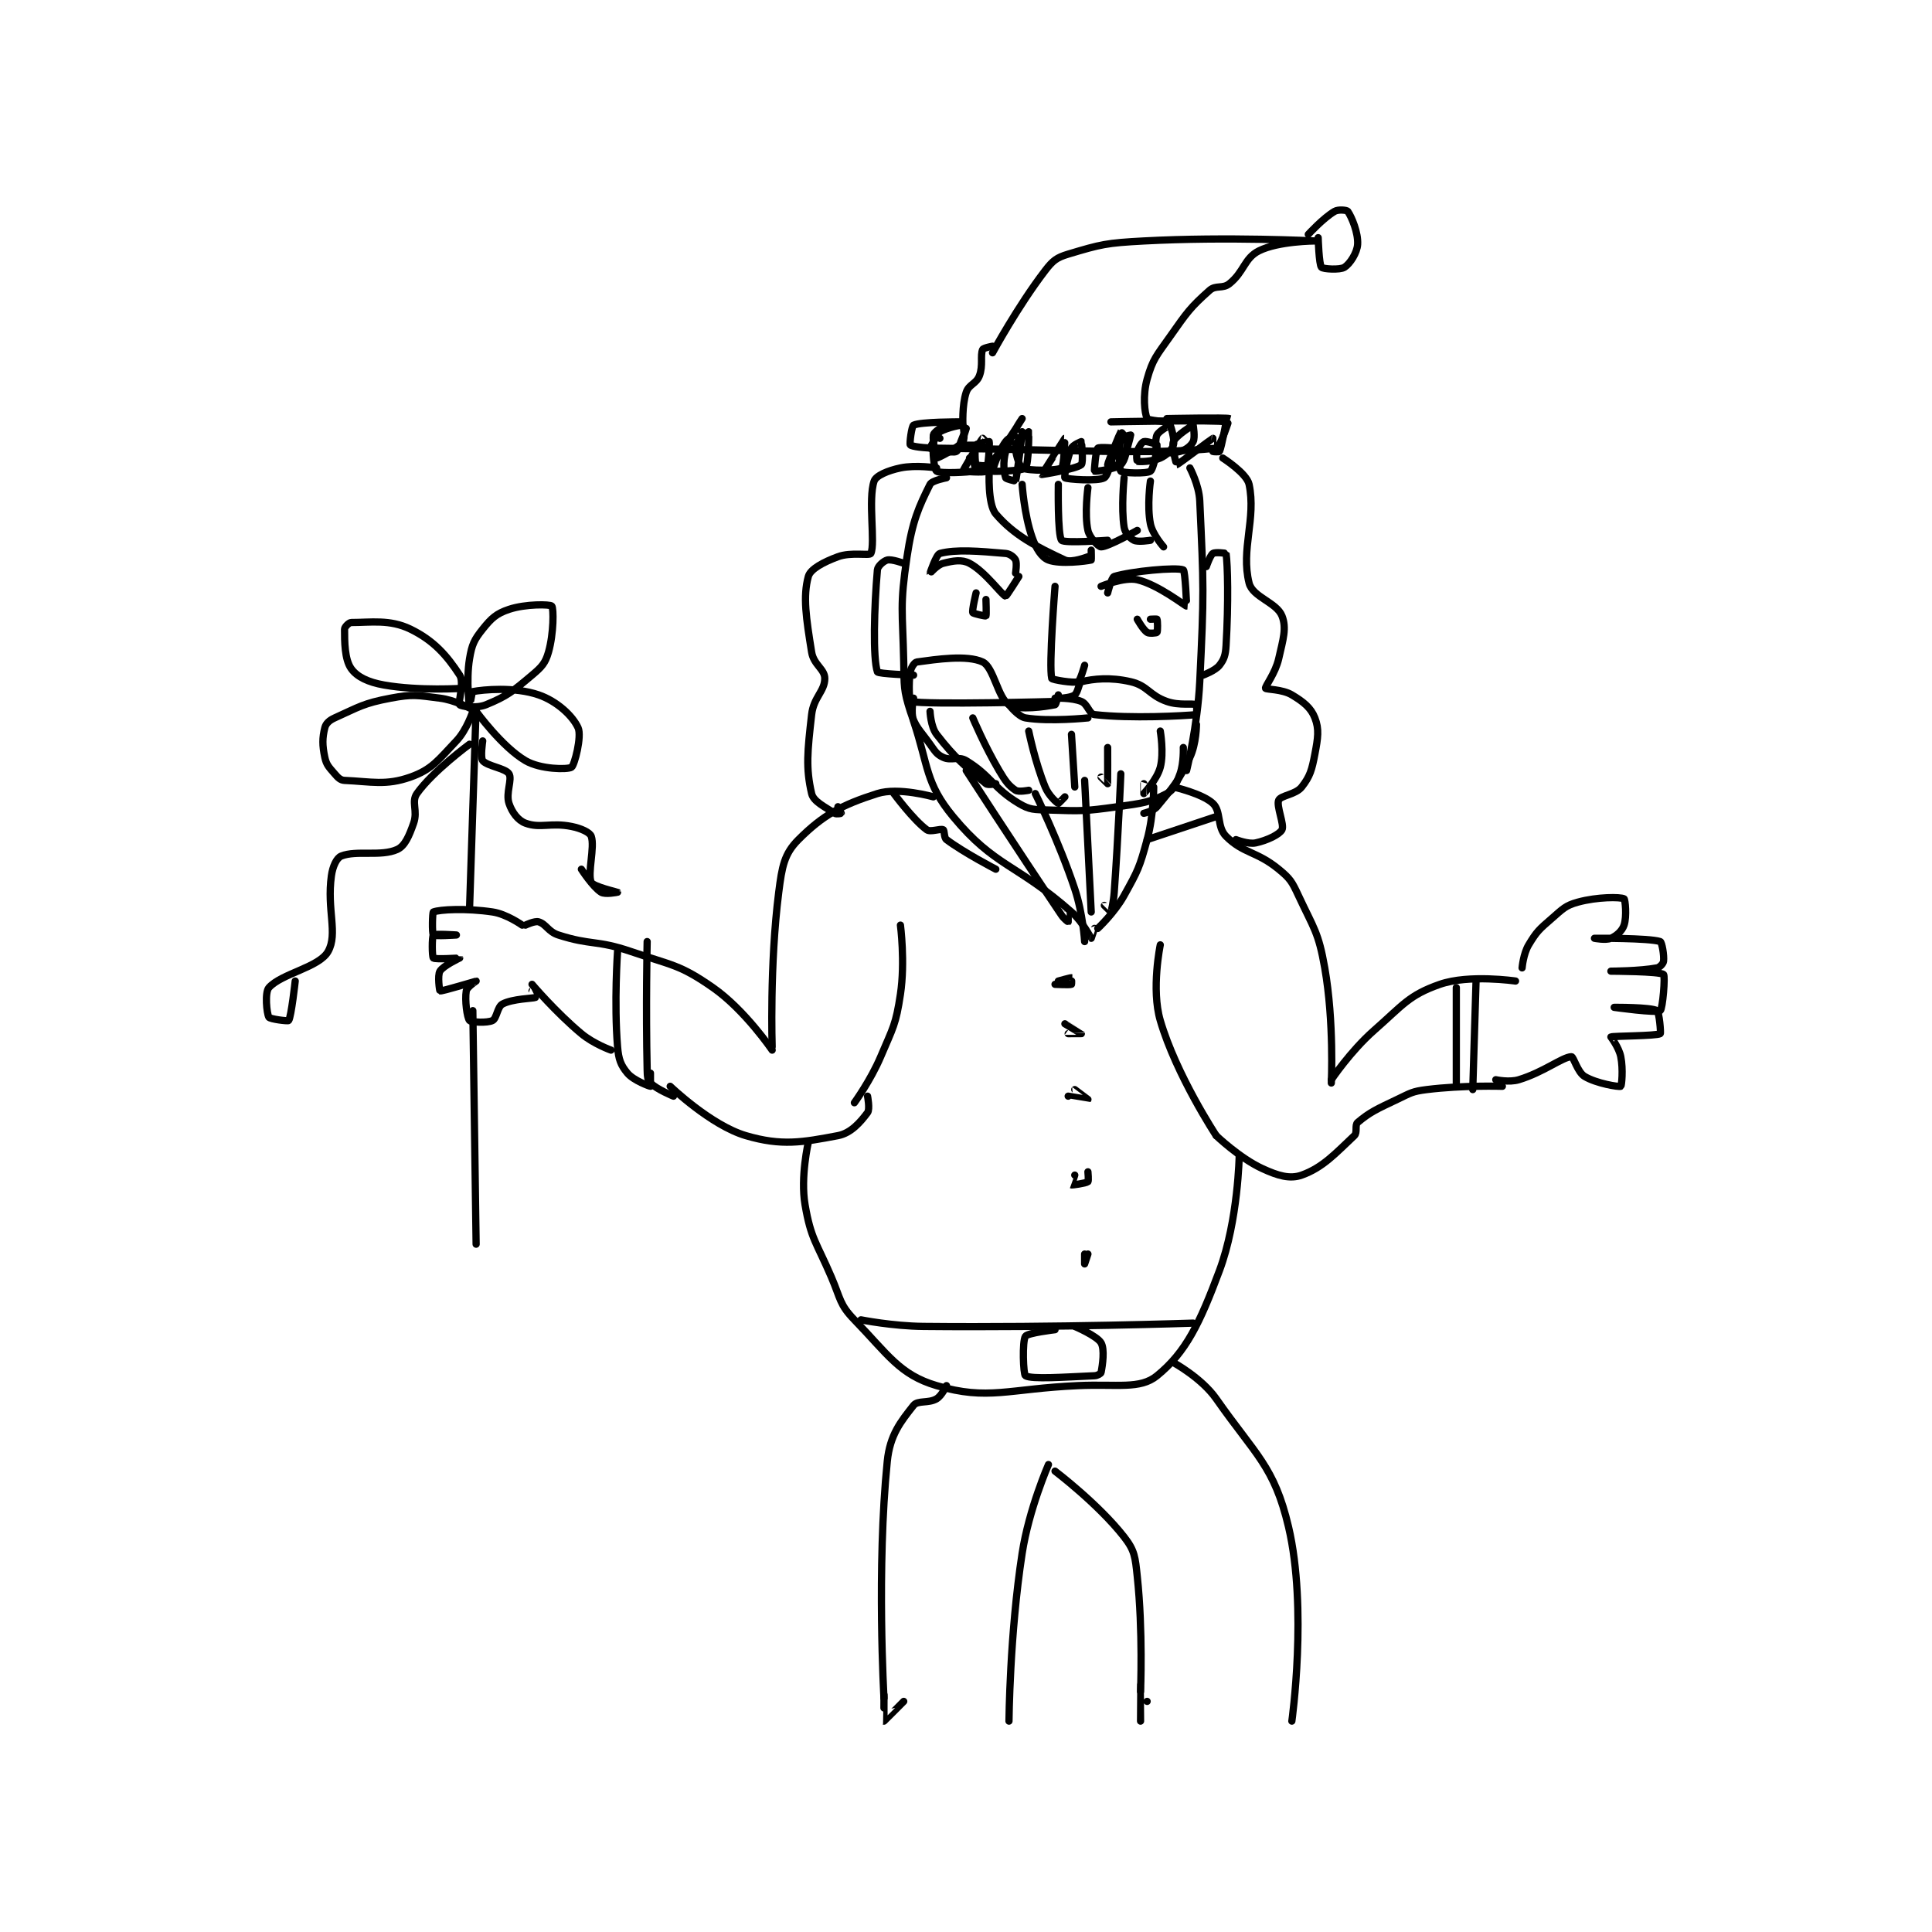 <?xml version="1.0" encoding="utf-8"?>
<!DOCTYPE svg PUBLIC "-//W3C//DTD SVG 1.1//EN" "http://www.w3.org/Graphics/SVG/1.1/DTD/svg11.dtd">
<svg viewBox="0 0 800 800" preserveAspectRatio="xMinYMin meet" xmlns="http://www.w3.org/2000/svg" version="1.1">
<g fill="none" stroke="black" stroke-linecap="round" stroke-linejoin="round" stroke-width="2.203">
<g transform="translate(111.347,87.52) scale(1.362) translate(-15,-22.133)">
<path id="0" d="M235 65.133 C235 65.133 242.637 51.041 251 40.133 C253.326 37.099 254.476 36.19 258 35.133 C268.032 32.124 269.597 31.741 281 31.133 C306.544 29.771 332.998 31.133 333 31.133 C333 31.133 321.914 31.176 316 34.133 C311.524 36.371 311.529 40.51 307 44.133 C304.975 45.753 302.874 44.468 301 46.133 C295.111 51.368 294.161 52.799 289 60.133 C284.878 65.991 283.717 67.001 282 73.133 C280.623 78.052 281.226 83.457 282 85.133 C282.243 85.66 288 86.133 288 86.133 "/>
<path id="1" d="M235 63.133 C235 63.133 232.222 63.634 232 64.133 C231.197 65.939 232.205 69.001 231 72.133 C230.06 74.576 227.803 74.723 227 77.133 C225.689 81.066 226 87.133 226 87.133 "/>
<path id="2" d="M334 30.133 C334 30.133 334.243 38.282 335 39.133 C335.476 39.669 340.606 40.02 342 39.133 C343.684 38.062 345.849 34.705 346 32.133 C346.205 28.642 344.178 23.816 343 22.133 C342.728 21.744 340.146 21.465 339 22.133 C335.539 24.152 331 29.133 331 29.133 "/>
<path id="3" d="M225 86.133 C225 86.133 213.262 86.078 211 87.133 C210.406 87.411 209.713 92.846 210 93.133 C210.518 93.651 214.026 94.091 218 94.133 C260.168 94.587 282.205 96.236 303 94.133 C304.201 94.012 307.045 85.161 307 85.133 C306.384 84.764 288 85.133 288 85.133 "/>
<path id="4" d="M220 87.133 C220 87.133 215.905 93.944 216 94.133 C216.095 94.323 222.829 95.772 224 95.133 C225.071 94.549 227 88.133 227 88.133 C227 88.133 224.949 93.097 225 93.133 C225.294 93.344 233.911 93.159 234 93.133 C234.014 93.129 232 91.133 232 91.133 C231.426 91.707 225.973 100.859 226 101.133 C226.002 101.154 232.524 101.669 233 101.133 C233.757 100.282 234.151 92.535 234 92.133 C233.991 92.11 230.273 92.655 230 93.133 C229.501 94.006 229.654 98.614 230 99.133 C230.154 99.364 233.375 99.758 234 99.133 C237.75 95.383 244 85.133 244 85.133 C244 85.133 240.317 90.39 239 95.133 C238.075 98.465 238.48 101.574 239 103.133 C239.13 103.523 241.998 104.139 242 104.133 C242.41 102.985 244.06 89.375 244 89.133 C243.993 89.104 240.339 90.348 239 92.133 C236.619 95.308 234.908 101.011 235 101.133 C235.099 101.266 244.105 101.11 245 100.133 C246.049 98.989 246.026 89.193 246 89.133 C245.994 89.12 242.23 91.871 242 93.133 C241.678 94.906 243.106 99.686 244 100.133 C245.95 101.108 254.75 100.999 256 100.133 C256.753 99.612 257.005 91.132 257 91.133 C256.988 91.138 249.972 102.088 250 102.133 C250.019 102.164 260.349 100.51 262 99.133 C262.664 98.58 262.077 92.261 262 92.133 C261.998 92.13 259.47 93.1 259 94.133 C257.616 97.177 256.742 102.901 257 103.133 C257.508 103.591 267.089 104.28 269 103.133 C270.338 102.331 272.103 94.597 272 94.133 C271.986 94.072 267.345 93.731 267 94.133 C266.368 94.871 265.872 101.042 266 101.133 C266.211 101.284 272.478 100.503 274 99.133 C275.289 97.973 276 94.509 276 92.133 C276 91.115 274.015 89.116 274 89.133 C273.844 89.315 270 98.639 270 99.133 C270 99.133 273.673 99.553 274 99.133 C275.189 97.604 277 90.313 277 90.133 C277 90.113 274.1 90.767 274 91.133 C273.45 93.149 273.378 100.443 274 101.133 C274.503 101.693 281.864 101.96 283 101.133 C283.987 100.416 285.2 94.033 285 93.133 C284.95 92.908 281.737 91.888 281 92.133 C280.397 92.334 279.462 93.749 279 95.133 C278.622 96.266 278.927 98.112 279 98.133 C279.572 98.297 283.498 98.271 286 97.133 C287.953 96.246 289.553 94.624 290 93.133 C290.49 91.499 289.123 87.207 289 87.133 C288.941 87.098 285.64 88.853 285 90.133 C284.36 91.413 284.704 94.922 285 95.133 C285.579 95.547 289.361 95.853 292 95.133 C293.816 94.638 295.36 93.413 296 92.133 C296.64 90.853 296 87.133 296 87.133 C295.903 87.133 290.774 90.275 290 92.133 C289.32 93.764 290.985 99.135 291 99.133 C291.41 99.099 301.74 91.228 302 91.133 C302.027 91.123 301.8 94.733 302 95.133 C302.05 95.233 303.939 95.271 304 95.133 C304.679 93.605 306.032 86.142 306 86.133 C303.503 85.452 271 86.133 271 86.133 "/>
<path id="5" d="M219 91.133 C219 91.133 219.013 88.14 219 88.133 C218.991 88.129 217.078 89.431 217 90.133 C216.758 92.311 217.892 97.109 218 97.133 C218.291 97.198 224.373 94.167 226 92.133 C226.714 91.241 226.119 87.184 226 87.133 C225.659 86.987 221.405 87.797 219 89.133 C217.913 89.737 217.102 90.908 217 92.133 C216.712 95.584 217.236 100.56 218 101.133 C219.085 101.947 228.32 101.405 229 101.133 C229.037 101.118 228 97.133 228 97.133 "/>
<path id="6" d="M234 101.133 C234 101.133 233.455 111.146 236 114.133 C241.519 120.612 248.387 124.134 257 128.133 C259.047 129.084 264 127.133 264 127.133 "/>
<path id="7" d="M244 105.133 C244 105.133 244.596 114.222 247 121.133 C248.232 124.677 249.904 127.318 252 128.133 C255.529 129.506 263.457 128.489 265 128.133 C265.082 128.114 265 125.133 265 125.133 "/>
<path id="8" d="M255 105.133 C255 105.133 254.757 120.725 256 122.133 C256.859 123.106 270 122.133 270 122.133 "/>
<path id="9" d="M264 106.133 C264 106.133 262.909 114.222 264 119.133 C264.494 121.358 267.224 124.133 268 124.133 C270.133 124.133 279 119.133 279 119.133 "/>
<path id="10" d="M275 103.133 C275 103.133 274.064 112.206 275 118.133 C275.279 119.901 276.72 121.493 278 122.133 C279.28 122.773 283 122.133 283 122.133 "/>
<path id="11" d="M283 104.133 C283 104.133 281.909 111.68 283 117.133 C283.654 120.406 287 124.133 287 124.133 "/>
<path id="12" d="M221 103.133 C221 103.133 216.602 103.93 216 105.133 C212.59 111.954 210.607 116.287 209 127.133 C206.758 142.269 207.665 143.364 208 159.133 C208.158 166.551 207.912 167.61 210 174.133 C211.591 179.105 212.722 179.544 216 184.133 C217.574 186.336 218.047 187.246 220 188.133 C222.502 189.271 224.606 187.676 227 189.133 C234.525 193.714 235.149 197.423 243 202.133 C246.365 204.152 247.63 203.988 252 204.133 C262.106 204.47 262.864 204.541 273 203.133 C280.459 202.097 282.87 201.833 288 199.133 C290.147 198.004 290.945 196.089 292 193.133 C293.188 189.808 293 185.133 293 185.133 "/>
<path id="13" d="M295 100.133 C295 100.133 297.776 105.286 298 110.133 C299.214 136.43 299.324 137.994 298 165.133 C297.345 178.553 294 192.133 294 192.133 "/>
<path id="14" d="M243 133.133 C243 133.133 239.203 139.187 239 139.133 C237.846 138.826 232.819 131.67 228 129.133 C225.629 127.886 223.049 128.371 220 129.133 C218.189 129.586 216.001 132.135 216 132.133 C215.998 132.127 217.881 126.425 219 126.133 C223.902 124.854 230.672 125.409 239 126.133 C240.322 126.248 241.577 127.287 242 128.133 C242.483 129.1 242 132.133 242 132.133 "/>
<path id="15" d="M270 138.133 C270 138.133 271.144 133.394 272 133.133 C277.253 131.535 290.857 130.257 293 131.133 C293.584 131.372 294.033 142.126 294 142.133 C293.676 142.203 285.363 135.602 279 134.133 C275.02 133.215 268 136.133 268 136.133 "/>
<path id="16" d="M254 136.133 C254 136.133 252.062 160.248 253 164.133 C253.099 164.544 259.714 165.648 261 165.133 C261.677 164.863 263 160.133 263 160.133 "/>
<path id="17" d="M279 146.133 C279 146.133 280.745 149.296 282 150.133 C282.665 150.576 284.865 150.313 285 150.133 C285.24 149.813 285.2 146.533 285 146.133 C284.95 146.033 283 146.133 283 146.133 "/>
<path id="18" d="M230 138.133 C230 138.133 228.706 143.447 229 144.133 C229.143 144.468 232.892 145.241 233 145.133 C233.179 144.954 233 140.133 233 140.133 "/>
<path id="19" d="M255 169.133 C255 169.133 254.333 172.067 254 172.133 C251.085 172.716 243.013 173.914 240 172.133 C236.625 170.139 235.353 160.69 232 159.133 C227.223 156.915 217.932 158.324 212 159.133 C211.285 159.231 210.227 160.773 210 162.133 C209.388 165.807 209.779 171.088 210 171.133 C215.279 172.213 254 171.133 254 171.133 "/>
<path id="20" d="M256 170.133 C256 170.133 259.028 169.943 260 169.133 C261.072 168.24 261.27 165.305 262 165.133 C265.721 164.258 270.722 163.685 277 165.133 C282.183 166.329 282.592 169.24 288 171.133 C291.86 172.484 295.784 171.593 297 172.133 C297.172 172.21 297.036 175.13 297 175.133 C293.161 175.505 277.147 176.407 266 175.133 C264.397 174.95 263.932 171.939 262 171.133 C259.13 169.937 254 170.133 254 170.133 "/>
<path id="21" d="M240 172.133 C240 172.133 242.814 175.769 245 176.133 C252.329 177.355 264 176.133 264 176.133 "/>
<path id="22" d="M216 174.133 C216 174.133 216.185 178.784 218 181.133 C223.649 188.443 227.088 191.207 233 196.133 C233.645 196.671 236 196.133 236 196.133 "/>
<path id="23" d="M229 176.133 C229 176.133 232.581 184.655 237 192.133 C238.909 195.364 239.905 196.737 242 198.133 C242.931 198.754 246 198.133 246 198.133 "/>
<path id="24" d="M246 180.133 C246 180.133 247.907 189.573 251 197.133 C252.078 199.768 254.486 201.876 255 202.133 C255.079 202.173 257 200.133 257 200.133 "/>
<path id="25" d="M259 181.133 L260 197.133 "/>
<path id="26" d="M270 185.133 C270 185.133 270.025 196.021 270 196.133 C269.997 196.149 268 194.133 268 194.133 "/>
<path id="27" d="M286 180.133 C286 180.133 287.156 186.742 286 191.133 C285.021 194.853 281.019 199.115 281 199.133 C280.996 199.138 281 196.133 281 196.133 "/>
<path id="28" d="M297 178.133 C297 178.133 296.98 184.009 295 188.133 C291.423 195.585 289.975 197.093 285 203.133 C283.866 204.51 281 205.133 281 205.133 "/>
<path id="29" d="M211 170.133 C211 170.133 210.028 174.218 211 177.133 C215.581 190.876 214.575 195.953 223 206.133 C235.723 221.507 242.204 220.337 259 235.133 C262.561 238.27 264.82 243.005 265 243.133 C265.018 243.146 266 240.133 266 240.133 "/>
<path id="30" d="M227 192.133 C227 192.133 241.576 214.729 256 236.133 C256.76 237.261 257.991 238.138 258 238.133 C258.013 238.127 258 235.133 258 235.133 "/>
<path id="31" d="M248 199.133 C248 199.133 255.155 213.599 260 228.133 C262.496 235.621 263 244.133 263 244.133 "/>
<path id="32" d="M263 195.133 L265 235.133 "/>
<path id="33" d="M274 193.133 C274 193.133 273.277 211.262 272 229.133 C271.786 232.136 271.071 235.039 271 235.133 C270.995 235.14 269 233.133 269 233.133 "/>
<path id="34" d="M284 197.133 C284 197.133 284.027 205.702 282 213.133 C279.684 221.626 279.258 222.469 275 230.133 C272.056 235.433 267 240.133 267 240.133 "/>
<path id="35" d="M305 97.133 C305 97.133 312.289 101.755 313 105.133 C315.203 115.598 310.429 124.848 313 135.133 C314.071 139.419 321.392 141.023 323 145.133 C324.457 148.858 323.348 152.202 322 158.133 C320.99 162.577 317.793 166.563 318 167.133 C318.135 167.505 323.082 167.383 326 169.133 C329.552 171.264 331.804 173.057 333 176.133 C334.354 179.614 333.94 182.199 333 187.133 C332.08 191.961 331.538 193.904 329 197.133 C327.166 199.468 322.671 199.679 322 201.133 C321.207 202.851 323.8 208.649 323 210.133 C322.215 211.591 318.463 213.391 315 214.133 C312.738 214.618 309 213.133 309 213.133 "/>
<path id="36" d="M218 100.133 C218 100.133 211.725 99.138 207 100.133 C203.202 100.933 199.579 102.462 199 104.133 C197.09 109.652 199.433 123.138 198 126.133 C197.631 126.904 192.047 125.642 188 127.133 C183.625 128.745 179.626 130.863 179 133.133 C177.322 139.216 178.334 145.807 180 156.133 C180.622 159.988 184 161.285 184 164.133 C184 168.05 180.608 169.814 180 175.133 C178.726 186.276 178.191 191.38 180 199.133 C180.575 201.599 184.054 203.169 187 205.133 C187.536 205.49 188.985 205.164 189 205.133 C189.023 205.088 188 203.133 188 203.133 "/>
<path id="37" d="M300 130.133 C300 130.133 301.154 126.697 302 126.133 C302.725 125.65 305.99 126.063 306 126.133 C306.49 129.563 306.779 140.888 306 154.133 C305.83 157.027 305.417 158.312 304 160.133 C302.708 161.794 299 163.133 299 163.133 "/>
<path id="38" d="M208 129.133 C208 129.133 204.351 127.796 203 128.133 C201.934 128.4 200.104 129.953 200 131.133 C199.011 142.339 198.583 158.012 200 162.133 C200.219 162.769 211 163.133 211 163.133 "/>
<path id="39" d="M217 200.133 C217 200.133 206.364 197.115 200 199.133 C189.151 202.573 183.483 205.65 176 213.133 C171.667 217.466 170.996 221.289 170 229.133 C167.192 251.247 168 276.133 168 276.133 "/>
<path id="40" d="M290 197.133 C290 197.133 298.792 199.126 302 202.133 C304.571 204.544 303.143 209.276 306 212.133 C311.306 217.44 315.236 216.599 322 222.133 C325.509 225.005 326.019 225.888 328 230.133 C332.72 240.248 334.092 241.256 336 252.133 C338.883 268.564 338 287.133 338 287.133 "/>
<path id="41" d="M207 239.133 C207 239.133 208.47 250.335 207 260.133 C205.607 269.418 204.786 270.209 201 279.133 C197.944 286.338 193 293.133 193 293.133 "/>
<path id="42" d="M168 277.133 C168 277.133 159.706 264.905 150 258.133 C139.853 251.054 137.647 251.439 125 247.133 C114.572 243.583 113.007 245.35 103 242.133 C99.912 241.141 99.31 238.826 97 238.133 C95.813 237.777 93 239.133 93 239.133 "/>
<path id="43" d="M137 288.133 C137 288.133 149.351 300.001 160 303.133 C170.878 306.333 177.181 305.18 188 303.133 C191.989 302.379 194.851 298.999 197 296.133 C197.781 295.091 197 291.133 197 291.133 "/>
<path id="44" d="M121 247.133 C121 247.133 119.905 262.631 121 276.133 C121.311 279.971 121.979 281.708 124 284.133 C125.893 286.404 130.778 288.133 131 288.133 C131 288.133 131 284.133 131 284.133 "/>
<path id="45" d="M130 244.133 C130 244.133 129.56 264.221 130 283.133 C130.045 285.084 130.106 286.239 131 287.133 C132.968 289.101 138 291.133 138 291.133 "/>
<path id="46" d="M119 277.133 C119 277.133 113.737 275.248 110 272.133 C102.195 265.629 95 257.133 95 257.133 "/>
<path id="47" d="M92 239.133 C92 239.133 87.297 235.77 83 235.133 C74.936 233.939 66.954 234.373 65 235.133 C64.704 235.248 64.562 241.696 65 242.133 C65.438 242.571 72 242.133 72 242.133 C72 242.133 65.438 241.696 65 242.133 C64.562 242.571 64.566 248.754 65 249.133 C65.566 249.629 72.994 249.122 73 249.133 C73.001 249.136 68.013 251.445 67 253.133 C66.2 254.466 66.897 259.105 67 259.133 C67.643 259.309 77.976 256.133 78 256.133 C78.007 256.133 75.187 258.01 75 259.133 C74.527 261.969 75.243 267.282 76 268.133 C76.476 268.669 81.394 268.936 83 268.133 C84.261 267.503 84.457 263.964 86 263.133 C89.003 261.516 95.383 261.408 96 261.133 C96.006 261.13 95 259.133 95 259.133 "/>
<path id="48" d="M78 173.133 L76 234.133 "/>
<path id="49" d="M77 265.133 L78 336.133 "/>
<path id="50" d="M77 174.133 C77 174.133 75.17 179.796 72 183.133 C66.397 189.031 64.556 191.819 58 194.133 C50.538 196.767 46.097 195.485 38 195.133 C36.748 195.079 36.023 194.327 35 193.133 C33.305 191.156 32.499 190.46 32 188.133 C31.205 184.422 31.229 182.219 32 179.133 C32.321 177.848 33.364 176.87 35 176.133 C42.409 172.799 43.737 171.683 52 170.133 C58.838 168.851 59.989 169.257 67 170.133 C71.382 170.681 76 173.133 76 173.133 "/>
<path id="51" d="M78 174.133 C78 174.133 85.828 184.929 93 189.133 C97.573 191.814 105.8 191.883 107 191.133 C107.894 190.575 110.183 181.736 109 179.133 C107.351 175.506 102.587 171.054 97 169.133 C89.638 166.603 80.143 167.535 77 168.133 C76.69 168.192 76 173.134 76 173.133 C76 173.133 74.886 164.815 76 158.133 C76.718 153.827 77.39 152.396 80 149.133 C82.653 145.817 84.176 144.408 88 143.133 C93.099 141.434 100.502 141.594 101 142.133 C101.592 142.775 101.62 150.464 100 156.133 C99.044 159.478 97.965 160.637 95 163.133 C89.128 168.078 87.418 169.508 81 172.133 C78.096 173.321 73.441 172.63 73 172.133 C72.441 171.505 74.457 165.367 73 163.133 C69.15 157.23 65.16 152.605 58 149.133 C51.766 146.111 45.939 147.133 40 147.133 C39.34 147.133 38 148.508 38 149.133 C38 152.884 38.008 158.311 40 161.133 C41.791 163.671 45.176 165.282 50 166.133 C60.717 168.025 74 167.133 74 167.133 "/>
<path id="52" d="M76 184.133 C76 184.133 64.811 192.341 60 199.133 C58.226 201.637 60.327 204.375 59 208.133 C57.615 212.057 56.364 215.059 54 216.133 C49.098 218.362 41.6 216.293 37 218.133 C35.604 218.692 34.397 221.254 34 224.133 C32.567 234.52 36.044 241.686 33 247.133 C30.279 252.003 18.913 253.785 15 258.133 C13.705 259.572 14.327 266.012 15 267.133 C15.344 267.707 20.8 268.408 21 268.133 C21.8 267.033 23 256.133 23 256.133 "/>
<path id="53" d="M80 183.133 C80 183.133 79.234 188.175 80 189.133 C81.328 190.793 86.957 191.439 88 193.133 C89.052 194.842 86.945 198.968 88 202.133 C88.899 204.83 90.725 207.295 93 208.133 C97.534 209.804 100.682 207.87 107 209.133 C109.937 209.721 112.579 210.942 113 212.133 C114.15 215.393 111.769 223.518 113 226.133 C113.595 227.397 120.997 229.131 121 229.133 C121.001 229.135 117.212 229.905 116 229.133 C113.465 227.52 110 222.133 110 222.133 "/>
<path id="54" d="M286 245.133 C286 245.133 283.2 258.581 286 268.133 C290.867 284.74 303 303.133 303 303.133 "/>
<path id="55" d="M338 286.133 C338 286.133 343.834 277.431 351 271.133 C359.841 263.364 361.577 260.42 371 257.133 C379.841 254.049 394 256.133 394 256.133 "/>
<path id="56" d="M303 303.133 C303 303.133 310.088 309.943 317 313.133 C321.798 315.348 325.425 316.41 329 315.133 C335.427 312.838 339.293 308.505 345 303.133 C345.996 302.196 345.079 299.913 346 299.133 C349.766 295.947 351.882 295.046 358 292.133 C362.161 290.152 362.56 289.688 367 289.133 C377.951 287.764 390 288.133 390 288.133 "/>
<path id="57" d="M382 256.133 L381 289.133 "/>
<path id="58" d="M376 258.133 L376 287.133 "/>
<path id="59" d="M396 252.133 C396 252.133 396.36 247.867 398 245.133 C400.44 241.066 401.19 240.436 405 237.133 C408.373 234.21 409.135 233.188 413 232.133 C418.892 230.526 425.836 230.551 427 231.133 C427.345 231.306 427.874 236.511 427 239.133 C426.417 240.882 424.757 242.352 423 243.133 C421.479 243.809 418 243.133 418 243.133 C418 243.133 434.632 243.011 438 244.133 C438.497 244.299 439.226 248.325 439 250.133 C438.913 250.826 437.884 251.968 437 252.133 C431.719 253.124 423 253.133 423 253.133 C423 253.133 437.791 253.166 439 254.133 C439.561 254.583 438.749 264.634 438 265.133 C436.801 265.933 424 264.133 424 264.133 C424 264.133 435.106 264.051 437 265.133 C437.698 265.532 438.242 271.995 438 272.133 C436.745 272.85 423.547 272.815 423 273.133 C422.983 273.144 425.431 276.286 426 279.133 C426.776 283.015 426.257 287.993 426 288.133 C425.51 288.401 418.62 287.305 415 285.133 C412.851 283.844 411.637 279.101 411 279.133 C408.187 279.274 402.616 283.815 395 286.133 C392.06 287.028 388 286.133 388 286.133 "/>
<path id="60" d="M179 305.133 C179 305.133 176.56 315.698 178 324.133 C179.787 334.601 181.445 335.505 186 346.133 C188.866 352.821 188.442 354.433 193 359.133 C203.191 369.643 206.732 375.819 218 379.133 C233.69 383.748 239.708 380.087 261 379.133 C272.95 378.598 279.826 380.345 285 376.133 C293.815 368.959 298.015 360.172 304 344.133 C309.701 328.854 310 309.133 310 309.133 "/>
<path id="61" d="M254 257.133 C254 257.133 258.461 257.349 259 257.133 C259.086 257.099 259.034 255.142 259 255.133 C258.747 255.07 255 256.133 255 256.133 "/>
<path id="62" d="M257 269.133 C257 269.133 261.996 272.123 262 272.133 C262.001 272.136 258 272.133 258 272.133 "/>
<path id="63" d="M258 291.133 C258 291.133 263.996 292.137 264 292.133 C264.001 292.132 260 289.133 260 289.133 "/>
<path id="64" d="M260 315.133 C260 315.133 258.987 318.127 259 318.133 C259.114 318.19 263.368 317.639 264 317.133 C264.262 316.924 264 314.133 264 314.133 "/>
<path id="65" d="M263 339.133 C263 339.133 263 342.133 263 342.133 C263 342.133 264 339.133 264 339.133 "/>
<path id="66" d="M195 359.133 C195 359.133 204.556 361.04 214 361.133 C254.711 361.536 296 360.133 296 360.133 "/>
<path id="67" d="M254 362.133 C254 362.133 245.656 363.113 245 364.133 C243.99 365.705 244.354 375.764 245 376.133 C246.979 377.264 256.597 376.542 266 376.133 C266.915 376.094 267.93 375.486 268 375.133 C268.453 372.868 269.134 368.119 268 366.133 C266.793 364.022 260 361.133 260 361.133 "/>
<path id="68" d="M221 379.133 C221 379.133 219.602 382.172 218 383.133 C215.567 384.593 212.258 383.54 211 385.133 C207.103 390.069 203.814 394.089 203 402.133 C199.707 434.702 202 474.133 202 474.133 "/>
<path id="69" d="M252 403.133 C252 403.133 246.075 416.645 244 430.133 C240.206 454.795 240 481.133 240 481.133 "/>
<path id="70" d="M254 405.133 C254 405.133 267.17 415.111 275 425.133 C278.253 429.297 278.374 431.249 279 437.133 C280.769 453.757 280 472.133 280 472.133 "/>
<path id="71" d="M290 372.133 C290 372.133 298.568 376.802 303 383.133 C314.994 400.268 320.664 403.657 325 422.133 C330.816 446.915 326 481.133 326 481.133 "/>
<path id="72" d="M282 475.133 C282 475.133 280.001 470.131 280 470.133 C279.998 470.14 280 481.133 280 481.133 "/>
<path id="73" d="M202 473.133 C202 473.133 201.974 481.125 202 481.133 C202.039 481.146 208 475.133 208 475.133 "/>
<path id="74" d="M205 199.133 C205 199.133 210.891 207.12 215 210.133 C216.137 210.967 219.134 209.7 220 210.133 C220.433 210.35 220.195 212.53 221 213.133 C226.385 217.172 236 222.133 236 222.133 "/>
<path id="75" d="M303 206.133 L282 213.133 "/>
</g>
</g>
</svg>

